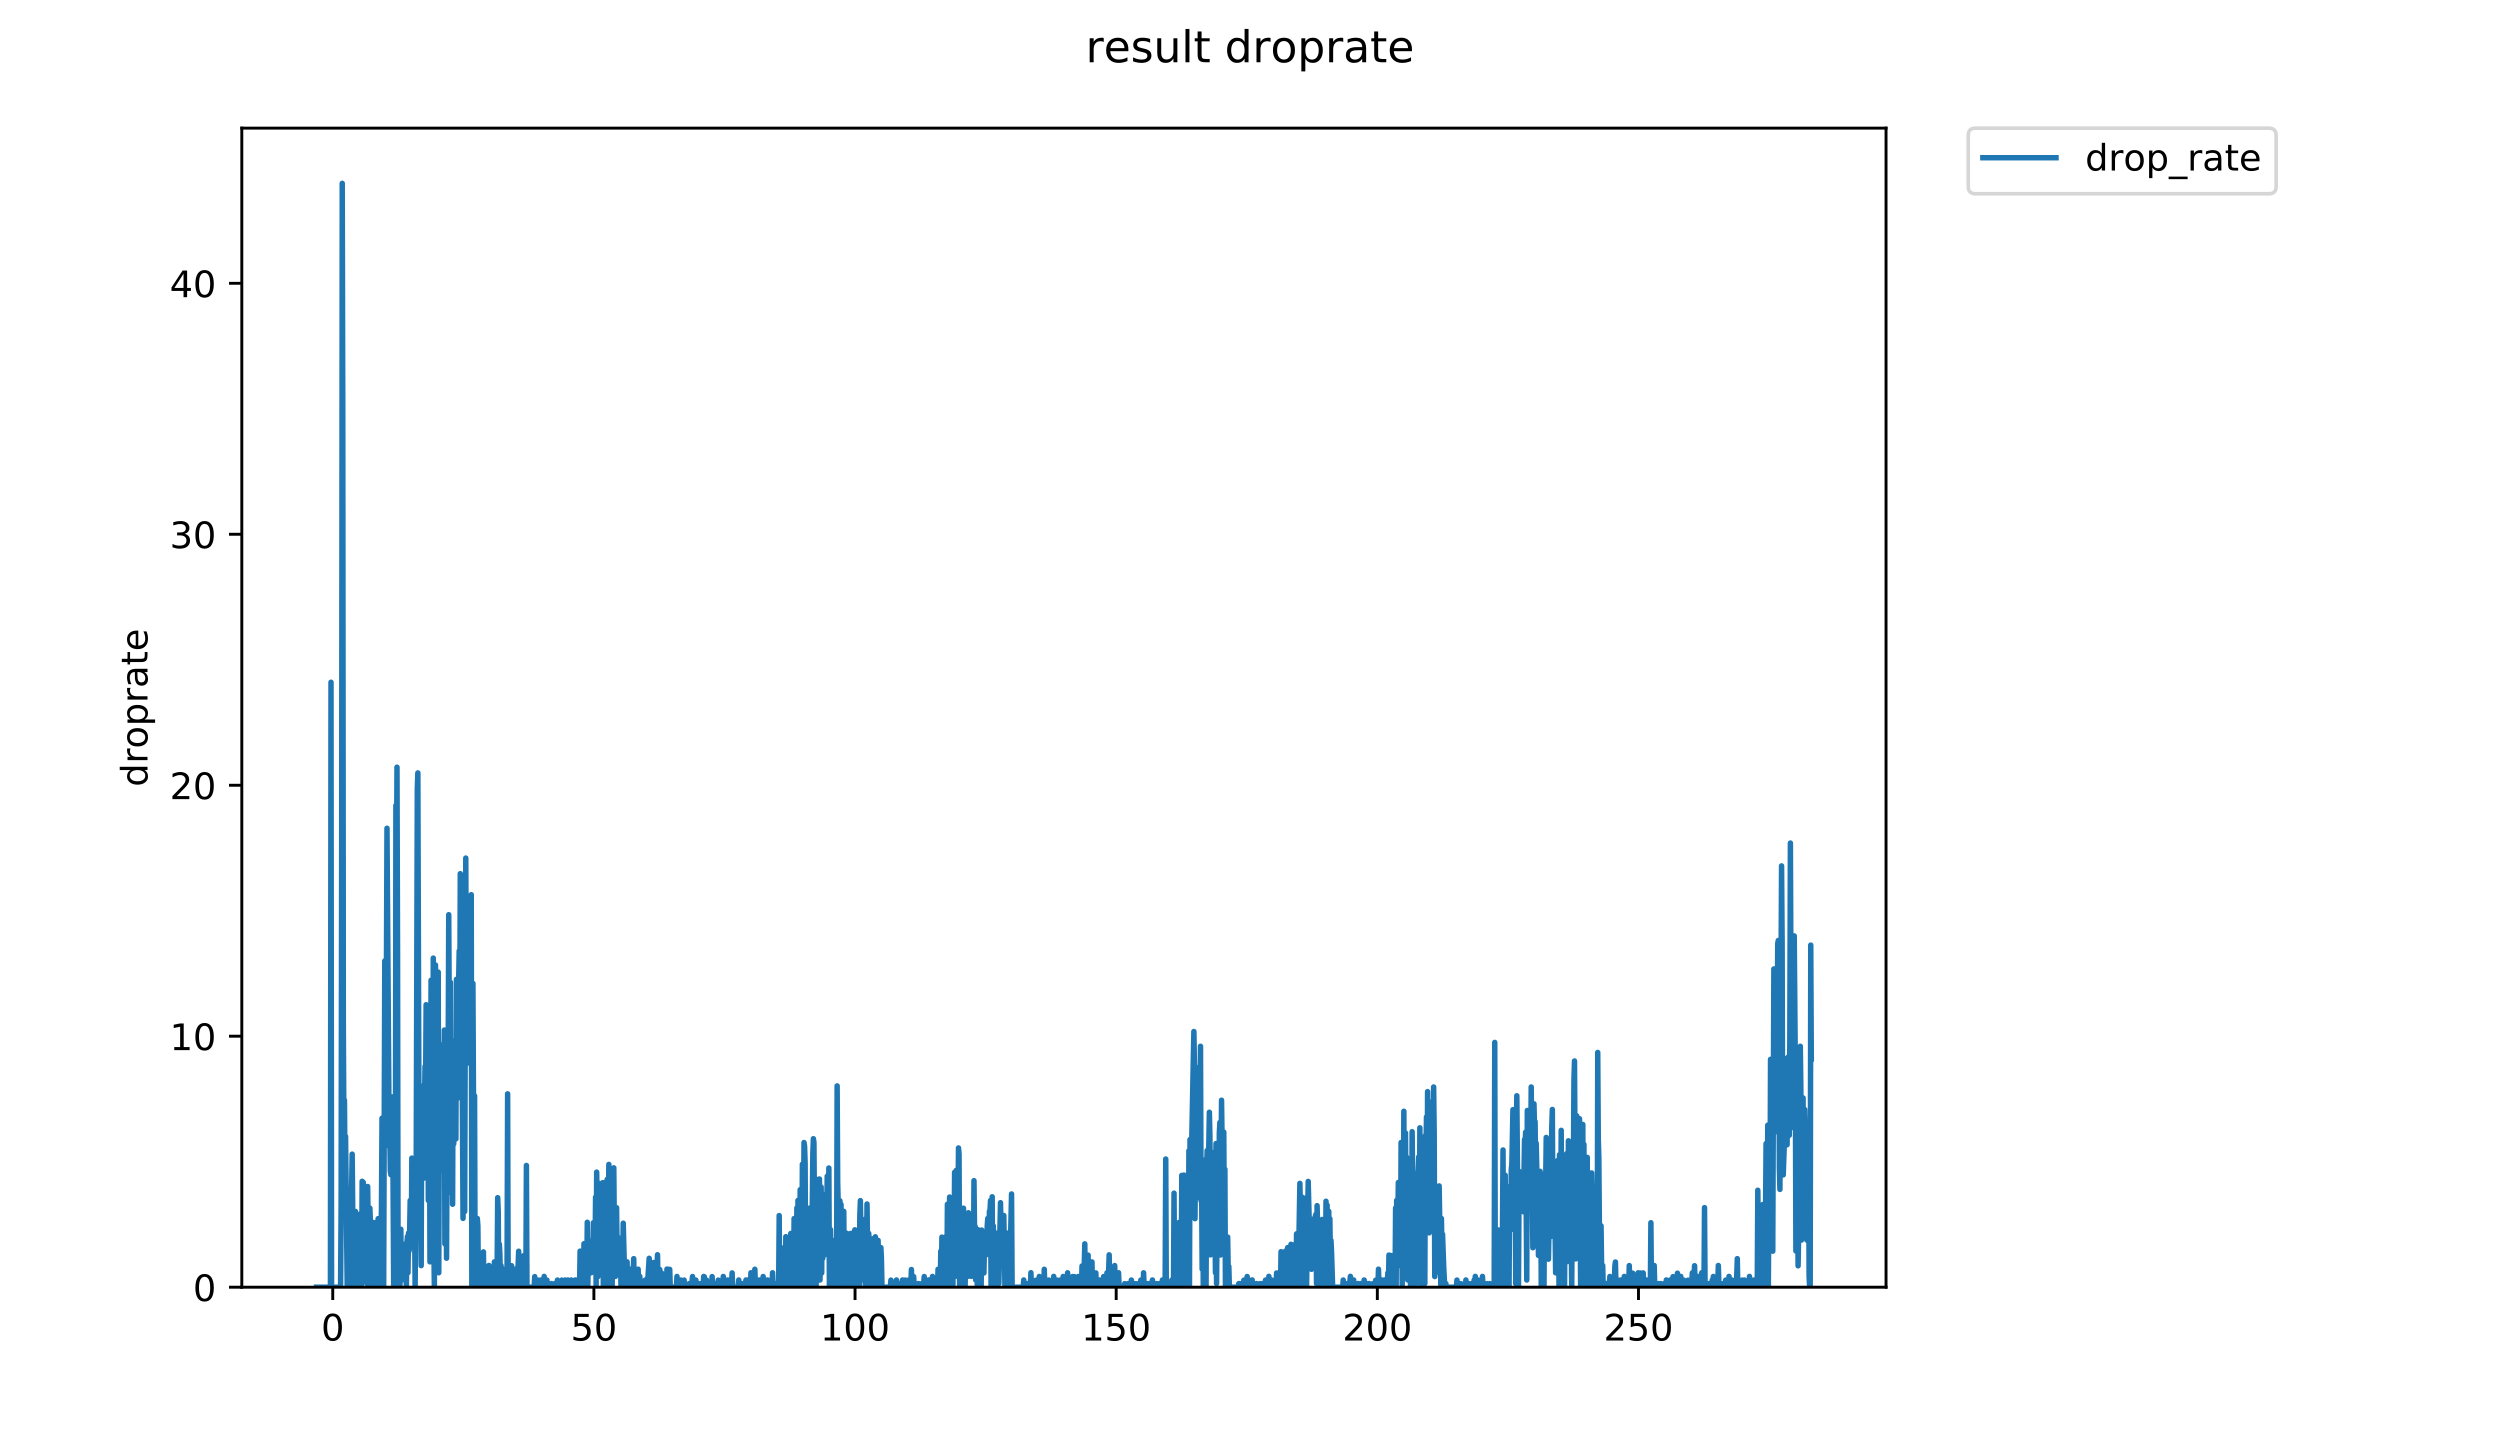 <?xml version="1.0" encoding="utf-8" standalone="no"?>
<!DOCTYPE svg PUBLIC "-//W3C//DTD SVG 1.1//EN"
  "http://www.w3.org/Graphics/SVG/1.1/DTD/svg11.dtd">
<!-- Created with matplotlib (https://matplotlib.org/) -->
<svg height="396pt" version="1.1" viewBox="0 0 684 396" width="684pt" xmlns="http://www.w3.org/2000/svg" xmlns:xlink="http://www.w3.org/1999/xlink">
 <defs>
  <style type="text/css">
*{stroke-linecap:butt;stroke-linejoin:round;}
  </style>
 </defs>
 <g id="figure_1">
  <g id="patch_1">
   <path d="M 0 396 
L 684 396 
L 684 0 
L 0 0 
z
" style="fill:#ffffff;"/>
  </g>
  <g id="axes_1">
   <g id="patch_2">
    <path d="M 66.159 352.174 
L 516.019 352.174 
L 516.019 35.062 
L 66.159 35.062 
z
" style="fill:#ffffff;"/>
   </g>
   <g id="matplotlib.axis_1">
    <g id="xtick_1">
     <g id="line2d_1">
      <defs>
       <path d="M 0 0 
L 0 3.5 
" id="m6627805f9e" style="stroke:#000000;stroke-width:0.8;"/>
      </defs>
      <g>
       <use style="stroke:#000000;stroke-width:0.8;" x="91.04" xlink:href="#m6627805f9e" y="352.174"/>
      </g>
     </g>
     <g id="text_1">
      <!-- 0 -->
      <defs>
       <path d="M 31.781 66.406 
Q 24.172 66.406 20.328 58.906 
Q 16.5 51.422 16.5 36.375 
Q 16.5 21.391 20.328 13.891 
Q 24.172 6.391 31.781 6.391 
Q 39.453 6.391 43.281 13.891 
Q 47.125 21.391 47.125 36.375 
Q 47.125 51.422 43.281 58.906 
Q 39.453 66.406 31.781 66.406 
z
M 31.781 74.219 
Q 44.047 74.219 50.516 64.516 
Q 56.984 54.828 56.984 36.375 
Q 56.984 17.969 50.516 8.266 
Q 44.047 -1.422 31.781 -1.422 
Q 19.531 -1.422 13.062 8.266 
Q 6.594 17.969 6.594 36.375 
Q 6.594 54.828 13.062 64.516 
Q 19.531 74.219 31.781 74.219 
z
" id="DejaVuSans-48"/>
      </defs>
      <g transform="translate(87.858 366.773)scale(0.1 -0.1)">
       <use xlink:href="#DejaVuSans-48"/>
      </g>
     </g>
    </g>
    <g id="xtick_2">
     <g id="line2d_2">
      <g>
       <use style="stroke:#000000;stroke-width:0.8;" x="162.489" xlink:href="#m6627805f9e" y="352.174"/>
      </g>
     </g>
     <g id="text_2">
      <!-- 50 -->
      <defs>
       <path d="M 10.797 72.906 
L 49.516 72.906 
L 49.516 64.594 
L 19.828 64.594 
L 19.828 46.734 
Q 21.969 47.469 24.109 47.828 
Q 26.266 48.188 28.422 48.188 
Q 40.625 48.188 47.75 41.5 
Q 54.891 34.812 54.891 23.391 
Q 54.891 11.625 47.562 5.094 
Q 40.234 -1.422 26.906 -1.422 
Q 22.312 -1.422 17.547 -0.641 
Q 12.797 0.141 7.719 1.703 
L 7.719 11.625 
Q 12.109 9.234 16.797 8.062 
Q 21.484 6.891 26.703 6.891 
Q 35.156 6.891 40.078 11.328 
Q 45.016 15.766 45.016 23.391 
Q 45.016 31 40.078 35.438 
Q 35.156 39.891 26.703 39.891 
Q 22.75 39.891 18.812 39.016 
Q 14.891 38.141 10.797 36.281 
z
" id="DejaVuSans-53"/>
      </defs>
      <g transform="translate(156.127 366.773)scale(0.1 -0.1)">
       <use xlink:href="#DejaVuSans-53"/>
       <use x="63.623" xlink:href="#DejaVuSans-48"/>
      </g>
     </g>
    </g>
    <g id="xtick_3">
     <g id="line2d_3">
      <g>
       <use style="stroke:#000000;stroke-width:0.8;" x="233.939" xlink:href="#m6627805f9e" y="352.174"/>
      </g>
     </g>
     <g id="text_3">
      <!-- 100 -->
      <defs>
       <path d="M 12.406 8.297 
L 28.516 8.297 
L 28.516 63.922 
L 10.984 60.406 
L 10.984 69.391 
L 28.422 72.906 
L 38.281 72.906 
L 38.281 8.297 
L 54.391 8.297 
L 54.391 0 
L 12.406 0 
z
" id="DejaVuSans-49"/>
      </defs>
      <g transform="translate(224.395 366.773)scale(0.1 -0.1)">
       <use xlink:href="#DejaVuSans-49"/>
       <use x="63.623" xlink:href="#DejaVuSans-48"/>
       <use x="127.246" xlink:href="#DejaVuSans-48"/>
      </g>
     </g>
    </g>
    <g id="xtick_4">
     <g id="line2d_4">
      <g>
       <use style="stroke:#000000;stroke-width:0.8;" x="305.388" xlink:href="#m6627805f9e" y="352.174"/>
      </g>
     </g>
     <g id="text_4">
      <!-- 150 -->
      <g transform="translate(295.845 366.773)scale(0.1 -0.1)">
       <use xlink:href="#DejaVuSans-49"/>
       <use x="63.623" xlink:href="#DejaVuSans-53"/>
       <use x="127.246" xlink:href="#DejaVuSans-48"/>
      </g>
     </g>
    </g>
    <g id="xtick_5">
     <g id="line2d_5">
      <g>
       <use style="stroke:#000000;stroke-width:0.8;" x="376.838" xlink:href="#m6627805f9e" y="352.174"/>
      </g>
     </g>
     <g id="text_5">
      <!-- 200 -->
      <defs>
       <path d="M 19.188 8.297 
L 53.609 8.297 
L 53.609 0 
L 7.328 0 
L 7.328 8.297 
Q 12.938 14.109 22.625 23.891 
Q 32.328 33.688 34.812 36.531 
Q 39.547 41.844 41.422 45.531 
Q 43.312 49.219 43.312 52.781 
Q 43.312 58.594 39.234 62.25 
Q 35.156 65.922 28.609 65.922 
Q 23.969 65.922 18.812 64.312 
Q 13.672 62.703 7.812 59.422 
L 7.812 69.391 
Q 13.766 71.781 18.938 73 
Q 24.125 74.219 28.422 74.219 
Q 39.75 74.219 46.484 68.547 
Q 53.219 62.891 53.219 53.422 
Q 53.219 48.922 51.531 44.891 
Q 49.859 40.875 45.406 35.406 
Q 44.188 33.984 37.641 27.219 
Q 31.109 20.453 19.188 8.297 
z
" id="DejaVuSans-50"/>
      </defs>
      <g transform="translate(367.294 366.773)scale(0.1 -0.1)">
       <use xlink:href="#DejaVuSans-50"/>
       <use x="63.623" xlink:href="#DejaVuSans-48"/>
       <use x="127.246" xlink:href="#DejaVuSans-48"/>
      </g>
     </g>
    </g>
    <g id="xtick_6">
     <g id="line2d_6">
      <g>
       <use style="stroke:#000000;stroke-width:0.8;" x="448.288" xlink:href="#m6627805f9e" y="352.174"/>
      </g>
     </g>
     <g id="text_6">
      <!-- 250 -->
      <g transform="translate(438.744 366.773)scale(0.1 -0.1)">
       <use xlink:href="#DejaVuSans-50"/>
       <use x="63.623" xlink:href="#DejaVuSans-53"/>
       <use x="127.246" xlink:href="#DejaVuSans-48"/>
      </g>
     </g>
    </g>
   </g>
   <g id="matplotlib.axis_2">
    <g id="ytick_1">
     <g id="line2d_7">
      <defs>
       <path d="M 0 0 
L -3.5 0 
" id="m3306fef08f" style="stroke:#000000;stroke-width:0.8;"/>
      </defs>
      <g>
       <use style="stroke:#000000;stroke-width:0.8;" x="66.159" xlink:href="#m3306fef08f" y="352.174"/>
      </g>
     </g>
     <g id="text_7">
      <!-- 0 -->
      <g transform="translate(52.796 355.973)scale(0.1 -0.1)">
       <use xlink:href="#DejaVuSans-48"/>
      </g>
     </g>
    </g>
    <g id="ytick_2">
     <g id="line2d_8">
      <g>
       <use style="stroke:#000000;stroke-width:0.8;" x="66.159" xlink:href="#m3306fef08f" y="283.508"/>
      </g>
     </g>
     <g id="text_8">
      <!-- 10 -->
      <g transform="translate(46.434 287.308)scale(0.1 -0.1)">
       <use xlink:href="#DejaVuSans-49"/>
       <use x="63.623" xlink:href="#DejaVuSans-48"/>
      </g>
     </g>
    </g>
    <g id="ytick_3">
     <g id="line2d_9">
      <g>
       <use style="stroke:#000000;stroke-width:0.8;" x="66.159" xlink:href="#m3306fef08f" y="214.843"/>
      </g>
     </g>
     <g id="text_9">
      <!-- 20 -->
      <g transform="translate(46.434 218.642)scale(0.1 -0.1)">
       <use xlink:href="#DejaVuSans-50"/>
       <use x="63.623" xlink:href="#DejaVuSans-48"/>
      </g>
     </g>
    </g>
    <g id="ytick_4">
     <g id="line2d_10">
      <g>
       <use style="stroke:#000000;stroke-width:0.8;" x="66.159" xlink:href="#m3306fef08f" y="146.177"/>
      </g>
     </g>
     <g id="text_10">
      <!-- 30 -->
      <defs>
       <path d="M 40.578 39.312 
Q 47.656 37.797 51.625 33 
Q 55.609 28.219 55.609 21.188 
Q 55.609 10.406 48.188 4.484 
Q 40.766 -1.422 27.094 -1.422 
Q 22.516 -1.422 17.656 -0.516 
Q 12.797 0.391 7.625 2.203 
L 7.625 11.719 
Q 11.719 9.328 16.594 8.109 
Q 21.484 6.891 26.812 6.891 
Q 36.078 6.891 40.938 10.547 
Q 45.797 14.203 45.797 21.188 
Q 45.797 27.641 41.281 31.266 
Q 36.766 34.906 28.719 34.906 
L 20.219 34.906 
L 20.219 43.016 
L 29.109 43.016 
Q 36.375 43.016 40.234 45.922 
Q 44.094 48.828 44.094 54.297 
Q 44.094 59.906 40.109 62.906 
Q 36.141 65.922 28.719 65.922 
Q 24.656 65.922 20.016 65.031 
Q 15.375 64.156 9.812 62.312 
L 9.812 71.094 
Q 15.438 72.656 20.344 73.438 
Q 25.25 74.219 29.594 74.219 
Q 40.828 74.219 47.359 69.109 
Q 53.906 64.016 53.906 55.328 
Q 53.906 49.266 50.438 45.094 
Q 46.969 40.922 40.578 39.312 
z
" id="DejaVuSans-51"/>
      </defs>
      <g transform="translate(46.434 149.976)scale(0.1 -0.1)">
       <use xlink:href="#DejaVuSans-51"/>
       <use x="63.623" xlink:href="#DejaVuSans-48"/>
      </g>
     </g>
    </g>
    <g id="ytick_5">
     <g id="line2d_11">
      <g>
       <use style="stroke:#000000;stroke-width:0.8;" x="66.159" xlink:href="#m3306fef08f" y="77.511"/>
      </g>
     </g>
     <g id="text_11">
      <!-- 40 -->
      <defs>
       <path d="M 37.797 64.312 
L 12.891 25.391 
L 37.797 25.391 
z
M 35.203 72.906 
L 47.609 72.906 
L 47.609 25.391 
L 58.016 25.391 
L 58.016 17.188 
L 47.609 17.188 
L 47.609 0 
L 37.797 0 
L 37.797 17.188 
L 4.891 17.188 
L 4.891 26.703 
z
" id="DejaVuSans-52"/>
      </defs>
      <g transform="translate(46.434 81.311)scale(0.1 -0.1)">
       <use xlink:href="#DejaVuSans-52"/>
       <use x="63.623" xlink:href="#DejaVuSans-48"/>
      </g>
     </g>
    </g>
    <g id="text_12">
     <!-- droprate -->
     <defs>
      <path d="M 45.406 46.391 
L 45.406 75.984 
L 54.391 75.984 
L 54.391 0 
L 45.406 0 
L 45.406 8.203 
Q 42.578 3.328 38.25 0.953 
Q 33.938 -1.422 27.875 -1.422 
Q 17.969 -1.422 11.734 6.484 
Q 5.516 14.406 5.516 27.297 
Q 5.516 40.188 11.734 48.094 
Q 17.969 56 27.875 56 
Q 33.938 56 38.25 53.625 
Q 42.578 51.266 45.406 46.391 
z
M 14.797 27.297 
Q 14.797 17.391 18.875 11.75 
Q 22.953 6.109 30.078 6.109 
Q 37.203 6.109 41.297 11.75 
Q 45.406 17.391 45.406 27.297 
Q 45.406 37.203 41.297 42.844 
Q 37.203 48.484 30.078 48.484 
Q 22.953 48.484 18.875 42.844 
Q 14.797 37.203 14.797 27.297 
z
" id="DejaVuSans-100"/>
      <path d="M 41.109 46.297 
Q 39.594 47.172 37.812 47.578 
Q 36.031 48 33.891 48 
Q 26.266 48 22.188 43.047 
Q 18.109 38.094 18.109 28.812 
L 18.109 0 
L 9.078 0 
L 9.078 54.688 
L 18.109 54.688 
L 18.109 46.188 
Q 20.953 51.172 25.484 53.578 
Q 30.031 56 36.531 56 
Q 37.453 56 38.578 55.875 
Q 39.703 55.766 41.062 55.516 
z
" id="DejaVuSans-114"/>
      <path d="M 30.609 48.391 
Q 23.391 48.391 19.188 42.75 
Q 14.984 37.109 14.984 27.297 
Q 14.984 17.484 19.156 11.844 
Q 23.344 6.203 30.609 6.203 
Q 37.797 6.203 41.984 11.859 
Q 46.188 17.531 46.188 27.297 
Q 46.188 37.016 41.984 42.703 
Q 37.797 48.391 30.609 48.391 
z
M 30.609 56 
Q 42.328 56 49.016 48.375 
Q 55.719 40.766 55.719 27.297 
Q 55.719 13.875 49.016 6.219 
Q 42.328 -1.422 30.609 -1.422 
Q 18.844 -1.422 12.172 6.219 
Q 5.516 13.875 5.516 27.297 
Q 5.516 40.766 12.172 48.375 
Q 18.844 56 30.609 56 
z
" id="DejaVuSans-111"/>
      <path d="M 18.109 8.203 
L 18.109 -20.797 
L 9.078 -20.797 
L 9.078 54.688 
L 18.109 54.688 
L 18.109 46.391 
Q 20.953 51.266 25.266 53.625 
Q 29.594 56 35.594 56 
Q 45.562 56 51.781 48.094 
Q 58.016 40.188 58.016 27.297 
Q 58.016 14.406 51.781 6.484 
Q 45.562 -1.422 35.594 -1.422 
Q 29.594 -1.422 25.266 0.953 
Q 20.953 3.328 18.109 8.203 
z
M 48.688 27.297 
Q 48.688 37.203 44.609 42.844 
Q 40.531 48.484 33.406 48.484 
Q 26.266 48.484 22.188 42.844 
Q 18.109 37.203 18.109 27.297 
Q 18.109 17.391 22.188 11.75 
Q 26.266 6.109 33.406 6.109 
Q 40.531 6.109 44.609 11.75 
Q 48.688 17.391 48.688 27.297 
z
" id="DejaVuSans-112"/>
      <path d="M 34.281 27.484 
Q 23.391 27.484 19.188 25 
Q 14.984 22.516 14.984 16.5 
Q 14.984 11.719 18.141 8.906 
Q 21.297 6.109 26.703 6.109 
Q 34.188 6.109 38.703 11.406 
Q 43.219 16.703 43.219 25.484 
L 43.219 27.484 
z
M 52.203 31.203 
L 52.203 0 
L 43.219 0 
L 43.219 8.297 
Q 40.141 3.328 35.547 0.953 
Q 30.953 -1.422 24.312 -1.422 
Q 15.922 -1.422 10.953 3.297 
Q 6 8.016 6 15.922 
Q 6 25.141 12.172 29.828 
Q 18.359 34.516 30.609 34.516 
L 43.219 34.516 
L 43.219 35.406 
Q 43.219 41.609 39.141 45 
Q 35.062 48.391 27.688 48.391 
Q 23 48.391 18.547 47.266 
Q 14.109 46.141 10.016 43.891 
L 10.016 52.203 
Q 14.938 54.109 19.578 55.047 
Q 24.219 56 28.609 56 
Q 40.484 56 46.344 49.844 
Q 52.203 43.703 52.203 31.203 
z
" id="DejaVuSans-97"/>
      <path d="M 18.312 70.219 
L 18.312 54.688 
L 36.812 54.688 
L 36.812 47.703 
L 18.312 47.703 
L 18.312 18.016 
Q 18.312 11.328 20.141 9.422 
Q 21.969 7.516 27.594 7.516 
L 36.812 7.516 
L 36.812 0 
L 27.594 0 
Q 17.188 0 13.234 3.875 
Q 9.281 7.766 9.281 18.016 
L 9.281 47.703 
L 2.688 47.703 
L 2.688 54.688 
L 9.281 54.688 
L 9.281 70.219 
z
" id="DejaVuSans-116"/>
      <path d="M 56.203 29.594 
L 56.203 25.203 
L 14.891 25.203 
Q 15.484 15.922 20.484 11.062 
Q 25.484 6.203 34.422 6.203 
Q 39.594 6.203 44.453 7.469 
Q 49.312 8.734 54.109 11.281 
L 54.109 2.781 
Q 49.266 0.734 44.188 -0.344 
Q 39.109 -1.422 33.891 -1.422 
Q 20.797 -1.422 13.156 6.188 
Q 5.516 13.812 5.516 26.812 
Q 5.516 40.234 12.766 48.109 
Q 20.016 56 32.328 56 
Q 43.359 56 49.781 48.891 
Q 56.203 41.797 56.203 29.594 
z
M 47.219 32.234 
Q 47.125 39.594 43.094 43.984 
Q 39.062 48.391 32.422 48.391 
Q 24.906 48.391 20.391 44.141 
Q 15.875 39.891 15.188 32.172 
z
" id="DejaVuSans-101"/>
     </defs>
     <g transform="translate(40.354 215.236)rotate(-90)scale(0.1 -0.1)">
      <use xlink:href="#DejaVuSans-100"/>
      <use x="63.477" xlink:href="#DejaVuSans-114"/>
      <use x="104.559" xlink:href="#DejaVuSans-111"/>
      <use x="165.74" xlink:href="#DejaVuSans-112"/>
      <use x="229.217" xlink:href="#DejaVuSans-114"/>
      <use x="270.33" xlink:href="#DejaVuSans-97"/>
      <use x="331.609" xlink:href="#DejaVuSans-116"/>
      <use x="370.818" xlink:href="#DejaVuSans-101"/>
     </g>
    </g>
   </g>
   <g id="line2d_12">
    <path clip-path="url(#p51a2a8fb15)" d="M 86.607 352.174 
L 90.407 352.174 
L 90.562 186.667 
L 90.714 352.174 
L 93.18 352.174 
L 93.33 329.645 
L 93.484 230.145 
L 93.635 50.163 
L 93.785 112.78 
L 93.937 280.871 
L 94.091 309.621 
L 94.242 301.019 
L 94.392 320.467 
L 94.543 310.916 
L 94.997 352.174 
L 95.148 329.45 
L 95.449 352.174 
L 95.6 344.293 
L 95.75 330.438 
L 95.901 343.295 
L 96.355 315.775 
L 96.507 331.574 
L 96.809 339.385 
L 96.96 352.174 
L 97.261 331.456 
L 97.568 352.174 
L 97.87 333.483 
L 98.021 333.563 
L 98.322 345.268 
L 98.629 332.091 
L 98.93 352.174 
L 99.084 323.201 
L 99.234 347.248 
L 99.384 323.481 
L 99.534 327.439 
L 99.684 337.333 
L 99.835 338.342 
L 99.985 347.227 
L 100.135 326.486 
L 100.44 351.206 
L 100.59 324.629 
L 100.891 347.262 
L 101.042 331.515 
L 101.193 330.532 
L 101.496 338.48 
L 101.647 352.174 
L 101.798 338.382 
L 101.95 346.289 
L 102.1 334.467 
L 102.252 352.174 
L 102.554 335.45 
L 102.705 352.174 
L 102.856 334.492 
L 103.007 352.174 
L 103.159 337.46 
L 103.312 337.626 
L 103.462 333.429 
L 103.613 352.174 
L 103.763 338.322 
L 103.914 336.457 
L 104.216 338.402 
L 104.367 330.563 
L 104.519 305.938 
L 104.67 319.71 
L 104.82 352.174 
L 104.972 352.174 
L 105.275 262.909 
L 105.426 309.013 
L 105.577 303.057 
L 105.88 226.614 
L 106.486 313.698 
L 106.636 308.765 
L 106.791 320.393 
L 106.945 321.4 
L 107.254 313.652 
L 107.405 300.11 
L 107.709 352.174 
L 108.164 352.174 
L 108.315 220.352 
L 108.465 242.978 
L 108.616 209.903 
L 108.766 259.303 
L 108.918 352.174 
L 109.368 352.174 
L 109.518 350.192 
L 109.667 336.321 
L 109.818 350.195 
L 109.967 349.197 
L 110.271 345.404 
L 110.423 347.29 
L 110.573 347.241 
L 110.723 350.19 
L 110.873 350.192 
L 111.023 340.284 
L 111.173 352.174 
L 111.323 340.301 
L 111.473 338.302 
L 111.623 348.211 
L 111.773 337.354 
L 111.923 342.266 
L 112.073 337.333 
L 112.223 328.462 
L 112.523 341.259 
L 112.675 316.86 
L 112.825 336.366 
L 112.975 334.39 
L 113.276 328.428 
L 113.426 333.375 
L 113.576 352.174 
L 113.876 318.485 
L 114.175 215.634 
L 114.325 211.474 
L 114.631 308.121 
L 114.785 337.708 
L 114.936 316.759 
L 115.087 319.71 
L 115.238 346.28 
L 115.388 300.65 
L 115.689 305.537 
L 115.839 322.406 
L 115.989 296.926 
L 116.14 302.703 
L 116.29 291.732 
L 116.439 297.678 
L 116.589 274.888 
L 116.74 276.978 
L 116.889 285.787 
L 117.039 284.797 
L 117.189 328.428 
L 117.339 293.714 
L 117.49 297.834 
L 117.64 345.238 
L 117.94 268.195 
L 118.091 311.783 
L 118.391 334.365 
L 118.541 262.137 
L 118.691 340.284 
L 118.842 352.174 
L 119.146 264.016 
L 119.3 297.939 
L 119.45 287.154 
L 119.6 329.385 
L 119.75 320.421 
L 119.9 265.97 
L 120.05 348.228 
L 120.201 301.641 
L 120.506 320.393 
L 120.662 295.828 
L 120.817 317.794 
L 121.117 285.787 
L 121.27 319.987 
L 121.57 281.824 
L 121.72 340.318 
L 121.87 333.348 
L 122.02 313.587 
L 122.17 344.247 
L 122.322 309.873 
L 122.472 326.486 
L 122.773 250.264 
L 123.075 309.197 
L 123.228 268.767 
L 123.38 321.938 
L 123.53 303.693 
L 123.68 299.659 
L 123.831 329.483 
L 123.981 284.797 
L 124.132 312.993 
L 124.432 291.732 
L 124.583 292.809 
L 124.732 311.608 
L 124.882 267.952 
L 125.032 300.65 
L 125.182 268.823 
L 125.332 273.897 
L 125.482 268.943 
L 125.632 260.158 
L 125.782 282.815 
L 125.932 239.043 
L 126.233 276.317 
L 126.383 280.936 
L 126.683 333.348 
L 126.833 310.619 
L 127.134 331.456 
L 127.435 234.772 
L 127.586 273.361 
L 127.736 250.264 
L 127.886 283.904 
L 128.036 290.83 
L 128.186 251.108 
L 128.336 266.961 
L 128.486 254.222 
L 128.636 277.968 
L 128.786 275.879 
L 128.937 244.792 
L 129.09 352.174 
L 129.24 352.174 
L 129.39 269.063 
L 129.541 299.735 
L 129.692 299.961 
L 129.842 299.81 
L 129.993 350.201 
L 130.143 336.366 
L 130.293 336.366 
L 130.443 352.174 
L 130.594 333.375 
L 130.745 335.426 
L 130.895 352.174 
L 131.045 348.216 
L 131.195 348.216 
L 131.346 352.174 
L 131.497 348.234 
L 131.647 348.216 
L 131.797 350.201 
L 131.951 350.234 
L 132.105 348.311 
L 132.259 342.517 
L 132.409 352.174 
L 132.558 349.202 
L 132.859 352.174 
L 133.012 352.174 
L 133.163 348.228 
L 133.313 348.222 
L 133.463 347.22 
L 133.612 352.174 
L 133.762 346.229 
L 133.912 350.19 
L 134.062 350.19 
L 134.212 348.211 
L 134.362 352.174 
L 134.512 352.174 
L 134.663 347.241 
L 134.963 352.174 
L 135.113 351.183 
L 135.264 345.248 
L 135.414 352.174 
L 135.564 348.222 
L 135.714 352.174 
L 136.014 347.234 
L 136.166 327.686 
L 136.317 331.426 
L 136.468 352.174 
L 136.619 340.403 
L 136.769 343.257 
L 136.919 352.174 
L 137.069 346.238 
L 137.219 348.211 
L 137.372 352.174 
L 137.522 352.174 
L 137.673 347.241 
L 137.823 352.174 
L 137.973 352.174 
L 138.123 350.19 
L 138.272 352.174 
L 138.573 352.174 
L 138.723 350.192 
L 138.885 299.278 
L 139.036 352.174 
L 139.187 352.174 
L 139.338 351.189 
L 139.49 349.24 
L 139.793 351.19 
L 139.944 346.289 
L 140.094 352.174 
L 140.247 349.248 
L 140.398 352.174 
L 140.549 349.223 
L 140.7 349.227 
L 140.85 352.174 
L 141 347.22 
L 141.151 352.174 
L 141.302 348.222 
L 141.452 352.174 
L 141.602 350.198 
L 141.905 342.337 
L 142.057 352.174 
L 142.209 349.236 
L 142.359 352.174 
L 142.509 352.174 
L 142.659 347.22 
L 142.809 351.185 
L 142.96 351.19 
L 143.114 352.174 
L 143.268 343.555 
L 143.418 352.174 
L 143.873 352.174 
L 144.024 318.87 
L 144.175 352.174 
L 146.144 352.174 
L 146.299 349.293 
L 146.454 352.174 
L 147.217 352.174 
L 147.37 350.232 
L 147.523 352.174 
L 147.825 352.174 
L 148.125 350.195 
L 148.276 352.174 
L 148.73 352.174 
L 148.881 349.223 
L 149.031 352.174 
L 149.486 352.174 
L 149.64 350.232 
L 149.791 352.174 
L 150.698 352.174 
L 150.849 351.185 
L 151 352.174 
L 151.604 352.174 
L 151.756 351.193 
L 151.909 352.174 
L 152.364 352.174 
L 152.517 350.223 
L 152.668 352.174 
L 153.576 352.174 
L 153.729 350.234 
L 153.879 352.174 
L 154.484 352.174 
L 154.636 350.212 
L 154.789 352.174 
L 155.24 352.174 
L 155.391 350.212 
L 155.693 352.174 
L 155.995 352.174 
L 156.3 350.212 
L 156.451 352.174 
L 157.053 352.174 
L 157.354 350.204 
L 157.506 352.174 
L 157.808 352.174 
L 157.958 350.198 
L 158.108 352.174 
L 158.565 352.174 
L 158.716 342.308 
L 158.869 352.174 
L 159.174 352.174 
L 159.327 343.433 
L 159.477 352.174 
L 159.627 352.174 
L 159.777 340.284 
L 159.927 352.174 
L 160.077 340.301 
L 160.227 352.174 
L 160.379 345.278 
L 160.529 351.186 
L 160.679 334.416 
L 160.829 352.174 
L 160.98 341.291 
L 161.281 346.255 
L 161.584 343.295 
L 161.736 348.239 
L 161.886 346.263 
L 162.037 339.367 
L 162.192 347.372 
L 162.343 334.542 
L 162.494 339.33 
L 162.644 335.402 
L 162.795 344.282 
L 162.946 327.545 
L 163.096 352.174 
L 163.247 320.694 
L 163.401 329.962 
L 163.557 349.313 
L 163.713 326.46 
L 163.865 323.768 
L 164.319 345.288 
L 164.469 341.337 
L 164.621 330.594 
L 164.771 340.318 
L 164.922 323.563 
L 165.072 352.174 
L 165.223 336.389 
L 165.373 343.295 
L 165.524 337.397 
L 165.674 352.174 
L 165.826 328.632 
L 165.977 323.686 
L 166.128 322.662 
L 166.279 322.577 
L 166.429 335.45 
L 166.58 318.582 
L 166.731 351.186 
L 166.881 331.486 
L 167.033 335.64 
L 167.185 330.532 
L 167.335 336.412 
L 167.486 352.174 
L 167.787 328.462 
L 167.937 319.523 
L 168.088 337.397 
L 168.24 337.502 
L 168.391 349.219 
L 168.692 330.438 
L 168.843 343.308 
L 168.994 338.382 
L 169.149 338.71 
L 169.456 345.288 
L 169.757 343.308 
L 169.908 352.174 
L 170.059 342.308 
L 170.209 341.353 
L 170.361 347.283 
L 170.514 334.667 
L 170.818 346.272 
L 170.969 348.228 
L 171.119 352.174 
L 171.269 347.234 
L 171.42 348.222 
L 171.57 345.248 
L 171.723 352.174 
L 171.875 352.174 
L 172.026 349.236 
L 172.177 352.174 
L 172.327 351.186 
L 172.477 347.227 
L 172.631 352.174 
L 172.782 352.174 
L 172.932 348.216 
L 173.082 347.234 
L 173.234 348.267 
L 173.387 344.371 
L 173.538 352.174 
L 173.69 348.273 
L 173.84 352.174 
L 173.994 351.207 
L 174.145 348.234 
L 174.297 352.174 
L 174.447 352.174 
L 174.598 347.248 
L 174.748 352.174 
L 174.9 352.174 
L 175.051 349.231 
L 175.203 352.174 
L 175.353 352.174 
L 175.504 351.186 
L 175.656 352.174 
L 175.809 351.203 
L 175.961 351.197 
L 176.111 352.174 
L 176.262 351.186 
L 176.414 352.174 
L 176.564 350.198 
L 176.715 350.195 
L 176.864 352.174 
L 177.015 352.174 
L 177.165 351.186 
L 177.618 344.27 
L 177.769 352.174 
L 177.919 352.174 
L 178.069 351.186 
L 178.221 347.241 
L 178.371 352.174 
L 178.673 350.209 
L 178.827 345.423 
L 178.979 352.174 
L 179.13 349.236 
L 179.282 352.174 
L 179.44 352.174 
L 179.593 351.204 
L 179.894 343.295 
L 180.052 352.174 
L 180.203 352.174 
L 180.509 347.332 
L 180.662 352.174 
L 180.815 352.174 
L 180.965 348.239 
L 181.116 349.219 
L 181.267 352.174 
L 181.418 349.24 
L 181.571 352.174 
L 181.723 352.174 
L 181.874 350.204 
L 182.026 352.174 
L 182.176 350.201 
L 182.327 352.174 
L 182.477 347.234 
L 182.627 347.22 
L 182.779 351.196 
L 182.93 352.174 
L 183.081 351.19 
L 183.233 347.297 
L 183.384 352.174 
L 185.063 352.174 
L 185.216 349.244 
L 185.366 351.192 
L 185.517 351.188 
L 185.668 352.174 
L 186.124 352.174 
L 186.275 350.218 
L 186.578 352.174 
L 187.031 352.174 
L 187.184 350.229 
L 187.337 352.174 
L 188.403 352.174 
L 188.555 351.197 
L 188.708 352.174 
L 189.17 352.174 
L 189.477 349.26 
L 189.628 352.174 
L 190.24 352.174 
L 190.393 350.232 
L 190.549 352.174 
L 190.854 352.174 
L 191.008 351.212 
L 191.16 352.174 
L 191.464 352.174 
L 191.618 351.207 
L 191.771 352.174 
L 192.381 352.174 
L 192.533 349.24 
L 192.688 349.301 
L 192.838 352.174 
L 193.143 352.174 
L 193.295 350.218 
L 193.601 352.174 
L 193.907 352.174 
L 194.064 351.223 
L 194.218 352.174 
L 194.678 352.174 
L 194.832 349.281 
L 194.985 352.174 
L 195.444 352.174 
L 195.597 351.208 
L 195.751 351.204 
L 195.905 352.174 
L 196.363 352.174 
L 196.516 350.24 
L 196.668 352.174 
L 197.734 352.174 
L 197.886 349.244 
L 198.039 352.174 
L 198.95 352.174 
L 199.101 350.207 
L 199.251 352.174 
L 200.005 352.174 
L 200.156 351.189 
L 200.309 348.273 
L 200.46 352.174 
L 201.973 352.174 
L 202.124 350.198 
L 202.275 352.174 
L 202.584 352.174 
L 202.735 351.189 
L 202.886 352.174 
L 203.188 352.174 
L 203.34 351.199 
L 203.49 352.174 
L 203.793 352.174 
L 204.095 350.207 
L 204.246 352.174 
L 204.398 352.174 
L 204.55 350.226 
L 204.701 352.174 
L 205.309 352.174 
L 205.459 348.228 
L 205.61 352.174 
L 206.218 352.174 
L 206.373 351.215 
L 206.524 347.269 
L 206.674 351.188 
L 206.825 352.174 
L 207.586 352.174 
L 207.737 350.207 
L 207.888 352.174 
L 208.493 352.174 
L 208.798 349.252 
L 208.95 352.174 
L 209.704 352.174 
L 210.005 350.198 
L 210.156 352.174 
L 211.222 352.174 
L 211.372 348.228 
L 211.523 352.174 
L 211.978 352.174 
L 212.13 351.195 
L 212.28 352.174 
L 213.034 352.174 
L 213.186 332.583 
L 213.337 352.174 
L 213.639 352.174 
L 213.79 343.295 
L 213.94 352.174 
L 214.091 352.174 
L 214.245 343.482 
L 214.395 352.174 
L 214.546 341.337 
L 214.697 352.174 
L 214.849 352.174 
L 215 338.362 
L 215.15 352.174 
L 215.3 340.301 
L 215.451 352.174 
L 215.601 352.174 
L 215.752 346.255 
L 215.905 345.356 
L 216.056 340.386 
L 216.206 344.282 
L 216.358 337.481 
L 216.509 352.174 
L 216.66 340.318 
L 216.81 342.28 
L 216.96 339.312 
L 217.112 350.226 
L 217.263 333.402 
L 217.415 350.215 
L 217.566 351.193 
L 217.721 335.756 
L 217.873 352.174 
L 218.024 330.469 
L 218.174 352.174 
L 218.325 328.428 
L 218.475 347.248 
L 218.626 340.386 
L 218.777 352.174 
L 218.927 325.498 
L 219.078 352.174 
L 219.228 330.407 
L 219.378 345.248 
L 219.528 318.534 
L 219.828 334.365 
L 219.979 312.597 
L 220.129 313.587 
L 220.282 318.229 
L 220.433 352.174 
L 220.585 336.546 
L 220.736 352.174 
L 220.886 333.348 
L 221.036 349.206 
L 221.186 336.389 
L 221.337 337.354 
L 221.488 330.532 
L 221.639 352.174 
L 221.79 330.469 
L 222.091 344.282 
L 222.391 315.618 
L 222.541 311.549 
L 222.691 312.54 
L 222.992 352.174 
L 223.143 331.486 
L 223.293 352.174 
L 223.445 326.597 
L 223.596 322.704 
L 223.746 337.376 
L 223.899 323.889 
L 224.05 346.289 
L 224.201 322.577 
L 224.353 350.212 
L 224.504 328.699 
L 224.662 324.783 
L 224.813 348.278 
L 224.965 326.633 
L 225.115 344.27 
L 225.265 331.396 
L 225.416 333.483 
L 225.717 343.282 
L 225.867 342.294 
L 226.172 335.733 
L 226.323 321.808 
L 226.474 321.678 
L 226.624 336.389 
L 226.775 319.57 
L 226.925 352.174 
L 227.075 352.174 
L 227.226 336.412 
L 227.377 345.268 
L 227.684 340.369 
L 227.835 341.384 
L 227.985 347.227 
L 228.287 339.404 
L 228.438 352.174 
L 228.74 339.385 
L 228.891 347.241 
L 229.041 297.112 
L 229.192 323.604 
L 229.344 329.645 
L 229.495 352.174 
L 229.797 328.53 
L 229.948 333.536 
L 230.099 329.515 
L 230.254 349.305 
L 230.405 336.412 
L 230.557 335.546 
L 230.707 347.248 
L 230.858 331.426 
L 231.008 352.174 
L 231.31 343.333 
L 231.462 345.298 
L 231.613 337.418 
L 231.764 352.174 
L 231.914 339.33 
L 232.069 341.581 
L 232.22 347.283 
L 232.525 349.231 
L 232.677 337.481 
L 232.829 350.223 
L 232.982 342.462 
L 233.134 341.399 
L 233.284 352.174 
L 233.435 352.174 
L 233.587 349.236 
L 233.742 336.851 
L 233.893 336.479 
L 234.044 351.189 
L 234.195 337.397 
L 234.345 352.174 
L 234.648 336.613 
L 234.799 346.263 
L 234.95 336.434 
L 235.102 352.174 
L 235.252 332.471 
L 235.403 328.496 
L 235.707 350.218 
L 235.859 333.642 
L 236.01 346.263 
L 236.313 341.384 
L 236.465 347.255 
L 236.615 344.282 
L 236.766 352.174 
L 236.916 333.402 
L 237.066 349.21 
L 237.217 329.418 
L 237.367 342.308 
L 237.521 342.503 
L 237.672 337.439 
L 237.824 339.422 
L 237.975 352.174 
L 238.127 340.453 
L 238.279 345.317 
L 238.583 339.584 
L 238.734 352.174 
L 238.891 338.915 
L 239.042 348.256 
L 239.193 342.323 
L 239.344 352.174 
L 239.495 338.382 
L 239.645 340.301 
L 239.795 352.174 
L 239.945 339.33 
L 240.097 345.308 
L 240.248 339.367 
L 240.398 347.248 
L 240.549 344.282 
L 240.703 345.423 
L 240.854 341.353 
L 241.005 341.337 
L 241.155 344.259 
L 241.308 352.174 
L 243.599 352.174 
L 243.753 350.245 
L 243.907 352.174 
L 244.061 351.208 
L 244.215 352.174 
L 245.122 352.174 
L 245.273 350.207 
L 245.424 352.174 
L 245.879 352.174 
L 246.03 351.192 
L 246.181 352.174 
L 246.784 352.174 
L 246.934 350.201 
L 247.084 352.174 
L 247.537 352.174 
L 247.689 350.221 
L 247.991 352.174 
L 248.446 352.174 
L 248.598 350.223 
L 248.749 352.174 
L 249.052 352.174 
L 249.207 351.212 
L 249.361 347.345 
L 249.514 352.174 
L 249.668 352.174 
L 249.821 351.207 
L 249.975 349.277 
L 250.129 352.174 
L 251.04 352.174 
L 251.191 351.189 
L 251.341 352.174 
L 251.499 352.174 
L 251.658 351.239 
L 251.81 352.174 
L 252.561 352.174 
L 252.712 351.19 
L 252.866 349.265 
L 253.016 352.174 
L 253.319 352.174 
L 253.469 351.189 
L 253.62 352.174 
L 253.92 352.174 
L 254.07 350.195 
L 254.22 350.192 
L 254.371 352.174 
L 254.979 352.174 
L 255.13 349.227 
L 255.281 352.174 
L 256.187 352.174 
L 256.341 351.211 
L 256.492 352.174 
L 256.644 347.276 
L 256.795 352.174 
L 256.946 348.234 
L 257.097 352.174 
L 257.247 352.174 
L 257.398 342.323 
L 257.549 352.174 
L 257.701 338.48 
L 257.852 348.228 
L 258.003 347.262 
L 258.154 344.293 
L 258.304 352.174 
L 258.455 341.322 
L 258.606 352.174 
L 258.757 338.362 
L 258.908 352.174 
L 259.059 351.19 
L 259.209 329.483 
L 259.36 341.337 
L 259.51 336.321 
L 259.661 352.174 
L 259.812 327.51 
L 259.962 329.515 
L 260.114 328.699 
L 260.265 352.174 
L 260.417 331.574 
L 260.568 331.545 
L 260.721 352.174 
L 260.873 329.58 
L 261.025 341.476 
L 261.177 320.739 
L 261.48 331.778 
L 261.634 320.214 
L 261.937 349.223 
L 262.245 314.081 
L 262.395 315.775 
L 262.546 352.174 
L 262.847 330.469 
L 262.998 333.483 
L 263.15 341.43 
L 263.302 341.43 
L 263.604 330.563 
L 263.905 340.301 
L 264.055 352.174 
L 264.206 342.308 
L 264.359 349.256 
L 264.66 342.294 
L 264.811 349.219 
L 264.964 331.807 
L 265.116 341.399 
L 265.267 339.385 
L 265.419 335.616 
L 265.57 338.382 
L 265.72 349.21 
L 265.871 339.385 
L 266.022 338.382 
L 266.327 348.245 
L 266.48 323.037 
L 266.635 336.787 
L 266.786 335.498 
L 266.936 350.195 
L 267.238 336.457 
L 267.389 352.174 
L 267.54 336.412 
L 267.691 347.276 
L 267.842 343.308 
L 267.992 352.174 
L 268.142 340.301 
L 268.443 352.174 
L 268.595 336.546 
L 268.745 347.227 
L 268.896 338.362 
L 269.046 346.255 
L 269.199 348.284 
L 269.351 340.486 
L 269.503 338.48 
L 269.655 343.346 
L 269.805 338.322 
L 269.955 343.269 
L 270.105 335.378 
L 270.255 333.375 
L 270.408 339.548 
L 270.559 337.354 
L 270.709 331.396 
L 270.859 331.426 
L 271.009 328.462 
L 271.161 352.174 
L 271.462 327.439 
L 271.612 352.174 
L 271.763 335.402 
L 271.914 340.403 
L 272.066 352.174 
L 272.217 342.379 
L 272.368 352.174 
L 272.519 339.404 
L 272.67 348.228 
L 272.82 337.376 
L 272.973 339.494 
L 273.277 351.189 
L 273.736 329.061 
L 274.038 345.308 
L 274.189 334.416 
L 274.34 339.367 
L 274.491 339.349 
L 274.642 332.555 
L 274.947 352.174 
L 275.097 339.367 
L 275.249 339.385 
L 275.399 337.333 
L 275.549 352.174 
L 275.699 340.301 
L 275.849 348.222 
L 276.001 342.393 
L 276.151 345.268 
L 276.455 340.503 
L 276.758 326.67 
L 276.916 352.174 
L 279.948 352.174 
L 280.098 350.198 
L 280.248 352.174 
L 281.001 352.174 
L 281.151 351.186 
L 281.301 352.174 
L 281.907 352.174 
L 282.057 348.216 
L 282.211 352.174 
L 283.281 352.174 
L 283.435 350.256 
L 283.589 352.174 
L 284.047 352.174 
L 284.198 351.195 
L 284.35 349.244 
L 284.502 352.174 
L 285.561 352.174 
L 285.713 347.276 
L 285.865 352.174 
L 286.775 352.174 
L 286.927 350.218 
L 287.078 352.174 
L 288.142 352.174 
L 288.293 349.223 
L 288.444 352.174 
L 289.047 352.174 
L 289.2 350.232 
L 289.356 352.174 
L 289.81 352.174 
L 289.963 350.24 
L 290.267 352.174 
L 290.728 352.174 
L 290.88 349.252 
L 291.036 352.174 
L 291.944 352.174 
L 292.095 348.234 
L 292.247 352.174 
L 292.397 350.209 
L 292.548 352.174 
L 293 352.174 
L 293.151 351.19 
L 293.302 352.174 
L 293.455 349.269 
L 293.609 352.174 
L 293.763 352.174 
L 293.917 349.281 
L 294.07 352.174 
L 294.224 352.174 
L 294.375 351.189 
L 294.526 352.174 
L 294.83 352.174 
L 294.984 349.26 
L 295.136 352.174 
L 295.287 352.174 
L 295.438 349.223 
L 295.589 352.174 
L 295.892 352.174 
L 296.045 346.38 
L 296.196 352.174 
L 296.348 350.218 
L 296.499 352.174 
L 296.799 340.318 
L 296.95 352.174 
L 297.101 347.241 
L 297.251 351.186 
L 297.401 350.198 
L 297.553 350.212 
L 297.705 343.408 
L 297.857 352.174 
L 298.007 352.174 
L 298.159 351.192 
L 298.309 352.174 
L 298.61 350.198 
L 298.76 345.258 
L 298.912 352.174 
L 299.068 351.219 
L 299.218 348.239 
L 299.519 352.174 
L 299.67 352.174 
L 299.822 348.267 
L 299.974 352.174 
L 300.126 352.174 
L 300.276 350.195 
L 300.43 352.174 
L 300.581 352.174 
L 300.732 350.209 
L 300.887 352.174 
L 301.039 350.226 
L 301.191 352.174 
L 301.343 352.174 
L 301.495 350.221 
L 301.646 352.174 
L 301.803 352.174 
L 301.955 349.26 
L 302.109 351.204 
L 302.26 350.215 
L 302.411 352.174 
L 302.562 352.174 
L 302.713 351.189 
L 302.864 348.234 
L 303.015 349.219 
L 303.167 352.174 
L 303.469 343.32 
L 303.62 352.174 
L 303.771 352.174 
L 304.074 348.267 
L 304.225 351.186 
L 304.529 348.256 
L 304.681 347.262 
L 304.832 352.174 
L 304.982 346.255 
L 305.133 352.174 
L 305.438 352.174 
L 305.588 348.234 
L 305.739 352.174 
L 305.889 352.174 
L 306.04 348.234 
L 306.193 352.174 
L 307.563 352.174 
L 307.716 351.208 
L 307.868 352.174 
L 308.473 352.174 
L 308.625 351.192 
L 308.777 352.174 
L 309.383 352.174 
L 309.535 350.215 
L 309.688 352.174 
L 310.295 352.174 
L 310.447 351.199 
L 310.598 352.174 
L 311.064 352.174 
L 311.219 351.22 
L 311.371 352.174 
L 311.976 352.174 
L 312.129 350.229 
L 312.28 352.174 
L 312.732 352.174 
L 312.884 348.239 
L 313.034 352.174 
L 313.641 352.174 
L 313.792 351.189 
L 313.943 352.174 
L 314.246 352.174 
L 314.399 351.204 
L 314.55 352.174 
L 315.004 352.174 
L 315.306 350.204 
L 315.456 352.174 
L 316.218 352.174 
L 316.369 351.193 
L 316.523 352.174 
L 316.975 352.174 
L 317.128 351.202 
L 317.279 352.174 
L 317.885 352.174 
L 318.035 350.198 
L 318.336 352.174 
L 318.642 352.174 
L 318.792 349.214 
L 318.946 317.106 
L 319.096 352.174 
L 320.308 352.174 
L 320.613 350.212 
L 320.913 352.174 
L 321.066 352.174 
L 321.216 326.449 
L 321.367 352.174 
L 321.518 352.174 
L 321.669 342.337 
L 321.821 352.174 
L 321.972 352.174 
L 322.122 350.198 
L 322.273 340.335 
L 322.423 352.174 
L 322.575 334.467 
L 322.725 352.174 
L 322.875 352.174 
L 323.026 339.404 
L 323.178 352.174 
L 323.329 321.59 
L 323.479 352.174 
L 323.629 340.318 
L 323.779 344.27 
L 323.93 321.502 
L 324.08 352.174 
L 324.23 325.46 
L 324.383 350.221 
L 324.534 328.699 
L 324.685 339.367 
L 324.835 322.492 
L 325.136 342.294 
L 325.288 314.845 
L 325.438 352.174 
L 325.589 311.783 
L 325.74 315.723 
L 326.042 312.88 
L 326.496 289.484 
L 326.646 282.228 
L 326.797 291.006 
L 326.947 333.429 
L 327.25 296.926 
L 327.552 318.965 
L 327.703 301.092 
L 327.855 327.58 
L 328.005 291.993 
L 328.156 315.775 
L 328.306 309.629 
L 328.457 286.263 
L 328.608 328.564 
L 328.759 323.686 
L 328.91 347.234 
L 329.061 320.694 
L 329.215 352.174 
L 329.369 317.407 
L 329.52 320.874 
L 329.671 346.28 
L 329.823 325.651 
L 329.974 352.174 
L 330.125 320.784 
L 330.276 314.792 
L 330.428 330.686 
L 330.882 304.313 
L 331.033 310.857 
L 331.184 343.333 
L 331.488 315.215 
L 331.639 319.757 
L 331.79 335.45 
L 331.941 327.474 
L 332.093 326.851 
L 332.246 319.199 
L 332.549 348.234 
L 332.7 312.88 
L 332.851 351.189 
L 333.001 332.443 
L 333.152 329.483 
L 333.305 328.799 
L 333.456 336.502 
L 333.607 309.933 
L 333.759 307.115 
L 333.911 343.371 
L 334.213 301.019 
L 334.517 323.808 
L 334.672 339.654 
L 334.826 309.74 
L 334.977 338.382 
L 335.128 319.895 
L 335.279 352.174 
L 335.738 352.174 
L 335.89 338.461 
L 336.046 348.354 
L 336.203 346.476 
L 336.358 352.174 
L 338.786 352.174 
L 338.937 351.192 
L 339.089 352.174 
L 339.239 351.19 
L 339.39 352.174 
L 340.155 352.174 
L 340.31 350.259 
L 340.462 350.229 
L 340.617 352.174 
L 340.918 352.174 
L 341.068 351.188 
L 341.22 349.248 
L 341.373 352.174 
L 342.14 352.174 
L 342.296 350.28 
L 342.447 352.174 
L 342.597 350.195 
L 342.752 352.174 
L 343.053 352.174 
L 343.209 351.219 
L 343.361 352.174 
L 343.664 352.174 
L 343.815 351.19 
L 343.966 352.174 
L 344.574 352.174 
L 344.727 351.206 
L 344.878 352.174 
L 345.182 352.174 
L 345.332 351.186 
L 345.488 352.174 
L 346.096 352.174 
L 346.248 350.226 
L 346.402 352.174 
L 347.009 352.174 
L 347.159 349.206 
L 347.31 352.174 
L 347.766 352.174 
L 347.916 350.201 
L 348.217 352.174 
L 349.125 352.174 
L 349.278 348.284 
L 349.43 352.174 
L 350.337 352.174 
L 350.49 342.462 
L 350.641 352.174 
L 350.793 348.267 
L 350.944 352.174 
L 351.094 349.214 
L 351.247 352.174 
L 351.55 352.174 
L 351.701 342.308 
L 351.851 352.174 
L 352.002 352.174 
L 352.305 341.337 
L 352.455 352.174 
L 352.606 350.207 
L 352.757 342.28 
L 352.908 352.174 
L 353.06 352.174 
L 353.212 340.436 
L 353.364 352.174 
L 353.82 341.521 
L 353.973 350.243 
L 354.125 345.327 
L 354.278 344.393 
L 354.429 340.352 
L 354.581 352.174 
L 354.733 337.585 
L 354.888 346.388 
L 355.039 341.399 
L 355.191 345.337 
L 355.342 341.368 
L 355.646 323.768 
L 355.948 339.312 
L 356.099 352.174 
L 356.249 327.545 
L 356.401 347.269 
L 356.706 330.716 
L 357.162 327.79 
L 357.315 329.773 
L 357.468 352.174 
L 357.924 323.242 
L 358.377 341.322 
L 358.527 338.342 
L 358.83 347.276 
L 358.983 335.687 
L 359.135 333.589 
L 359.437 346.289 
L 359.588 340.403 
L 359.74 344.349 
L 359.893 332.639 
L 360.049 332.202 
L 360.2 351.196 
L 360.354 329.868 
L 360.506 335.616 
L 360.659 352.174 
L 360.811 334.642 
L 360.964 352.174 
L 361.117 335.733 
L 361.269 334.542 
L 361.573 346.339 
L 361.726 333.642 
L 361.879 336.59 
L 362.033 352.174 
L 362.186 335.733 
L 362.641 352.174 
L 362.793 328.665 
L 362.945 336.546 
L 363.097 329.709 
L 363.249 343.396 
L 363.4 343.295 
L 363.551 331.426 
L 363.701 352.174 
L 363.852 333.429 
L 364.003 345.278 
L 364.154 339.367 
L 364.304 342.308 
L 364.61 352.174 
L 367.348 352.174 
L 367.5 350.215 
L 367.651 352.174 
L 367.803 351.195 
L 367.955 352.174 
L 368.412 352.174 
L 368.564 351.195 
L 368.715 352.174 
L 369.168 352.174 
L 369.468 349.21 
L 369.618 352.174 
L 370.219 352.174 
L 370.369 350.198 
L 370.52 352.174 
L 371.42 352.174 
L 371.57 351.183 
L 371.72 352.174 
L 372.182 352.174 
L 372.332 351.183 
L 372.483 352.174 
L 373.083 352.174 
L 373.234 350.204 
L 373.384 352.174 
L 373.834 352.174 
L 373.984 351.183 
L 374.134 352.174 
L 374.434 352.174 
L 374.585 351.185 
L 374.735 352.174 
L 375.488 352.174 
L 375.638 351.188 
L 375.789 352.174 
L 376.241 352.174 
L 376.396 350.245 
L 376.546 352.174 
L 377 352.174 
L 377.151 347.248 
L 377.302 352.174 
L 377.904 352.174 
L 378.054 350.195 
L 378.206 352.174 
L 378.659 352.174 
L 378.809 350.195 
L 378.961 350.215 
L 379.111 352.174 
L 379.563 352.174 
L 379.716 348.262 
L 379.868 352.174 
L 380.02 343.383 
L 380.171 352.174 
L 380.475 352.174 
L 380.63 343.519 
L 380.78 352.174 
L 380.93 352.174 
L 381.08 344.259 
L 381.232 352.174 
L 381.382 352.174 
L 381.532 344.247 
L 381.682 352.174 
L 381.833 330.501 
L 381.983 352.174 
L 382.133 328.428 
L 382.284 345.258 
L 382.585 323.522 
L 382.735 346.238 
L 383.036 332.386 
L 383.187 343.308 
L 383.337 312.597 
L 383.487 325.46 
L 383.637 352.174 
L 383.788 321.722 
L 383.942 335.687 
L 384.093 304.039 
L 384.245 338.519 
L 384.547 309.994 
L 384.697 333.429 
L 384.847 316.606 
L 384.998 320.513 
L 385.148 350.192 
L 385.451 318.085 
L 385.756 333.669 
L 385.907 352.174 
L 386.058 329.515 
L 386.208 348.216 
L 386.358 309.629 
L 386.508 322.449 
L 386.659 352.174 
L 386.812 320.962 
L 386.964 343.421 
L 387.116 343.396 
L 387.268 339.476 
L 387.421 351.2 
L 387.571 331.486 
L 387.722 327.439 
L 387.872 342.266 
L 388.022 320.513 
L 388.172 316.504 
L 388.321 349.202 
L 388.471 308.577 
L 388.772 352.174 
L 388.923 313.863 
L 389.075 337.46 
L 389.228 326.815 
L 389.381 327.928 
L 389.534 339.584 
L 389.684 324.51 
L 389.834 351.183 
L 389.984 310.678 
L 390.134 316.504 
L 390.284 305.604 
L 390.434 331.396 
L 390.584 298.668 
L 390.734 322.492 
L 390.884 310.559 
L 391.034 337.311 
L 391.184 308.64 
L 391.334 301.568 
L 391.638 323.079 
L 391.79 315.775 
L 391.942 325.914 
L 392.093 315.775 
L 392.245 297.398 
L 392.396 309.873 
L 392.549 349.265 
L 392.699 325.46 
L 392.849 348.211 
L 393.3 331.456 
L 393.45 346.238 
L 393.6 341.275 
L 393.75 324.47 
L 394.217 352.174 
L 394.373 333.375 
L 394.526 342.53 
L 394.681 337.708 
L 394.982 346.272 
L 395.282 352.174 
L 395.435 352.174 
L 395.585 351.185 
L 395.735 352.174 
L 398.47 352.174 
L 398.622 350.226 
L 398.774 352.174 
L 399.384 352.174 
L 399.539 351.215 
L 399.692 351.208 
L 399.849 352.174 
L 400.919 352.174 
L 401.07 350.201 
L 401.22 352.174 
L 401.671 352.174 
L 401.822 351.193 
L 401.973 352.174 
L 402.427 352.174 
L 402.579 351.195 
L 402.731 352.174 
L 403.186 352.174 
L 403.336 350.204 
L 403.488 351.193 
L 403.639 349.214 
L 403.792 352.174 
L 404.245 352.174 
L 404.397 350.215 
L 404.548 352.174 
L 405.458 352.174 
L 405.609 349.231 
L 405.761 352.174 
L 406.673 352.174 
L 406.826 351.202 
L 406.979 352.174 
L 407.431 352.174 
L 407.582 351.19 
L 407.733 352.174 
L 408.809 352.174 
L 408.961 285.209 
L 409.113 352.174 
L 409.264 352.174 
L 409.414 347.255 
L 409.565 352.174 
L 409.716 352.174 
L 409.867 336.502 
L 410.018 352.174 
L 410.169 350.204 
L 410.321 344.338 
L 410.472 352.174 
L 410.623 347.248 
L 410.773 336.412 
L 410.925 344.349 
L 411.075 336.389 
L 411.226 314.63 
L 411.376 351.188 
L 411.676 339.33 
L 411.827 321.546 
L 411.977 352.174 
L 412.127 352.174 
L 412.278 335.354 
L 412.428 347.234 
L 412.73 325.498 
L 412.88 352.174 
L 413.031 324.629 
L 413.334 336.479 
L 413.486 319.941 
L 413.636 318.582 
L 413.94 303.613 
L 414.091 326.486 
L 414.242 309.812 
L 414.392 312.824 
L 414.545 319.059 
L 414.697 351.2 
L 414.848 310.857 
L 415.002 299.802 
L 415.302 332.414 
L 415.453 352.174 
L 415.603 325.575 
L 415.754 320.558 
L 416.056 324.629 
L 416.207 328.496 
L 416.358 326.706 
L 416.508 326.449 
L 416.811 331.545 
L 417.112 311.783 
L 417.263 312.711 
L 417.413 309.751 
L 417.72 350.215 
L 417.873 303.818 
L 418.028 328.165 
L 418.179 325.613 
L 418.329 307.65 
L 418.479 329.45 
L 418.633 317.309 
L 418.786 316.239 
L 418.937 297.398 
L 419.391 341.384 
L 419.694 302.003 
L 419.847 308.469 
L 419.998 306.857 
L 420.149 320.829 
L 420.3 312.768 
L 420.607 325.951 
L 420.764 325.508 
L 420.917 343.47 
L 421.069 333.642 
L 421.224 330.987 
L 421.378 320.482 
L 421.533 321.443 
L 421.684 352.174 
L 421.835 352.174 
L 421.986 334.492 
L 422.137 341.353 
L 422.288 325.575 
L 422.439 352.174 
L 422.59 324.59 
L 422.741 336.524 
L 423.046 311.209 
L 423.197 336.457 
L 423.348 314.684 
L 423.5 322.913 
L 423.655 344.513 
L 423.958 326.779 
L 424.26 338.342 
L 424.563 308.345 
L 424.716 303.544 
L 424.868 331.721 
L 425.019 329.483 
L 425.172 323.969 
L 425.323 338.382 
L 425.474 336.502 
L 425.625 348.245 
L 425.777 319.757 
L 425.928 326.56 
L 426.081 324.048 
L 426.235 317.456 
L 426.386 317.939 
L 426.537 352.174 
L 426.689 315.931 
L 426.842 316.391 
L 426.993 335.426 
L 427.146 309.258 
L 427.297 335.546 
L 427.449 321.852 
L 427.602 340.486 
L 427.753 343.371 
L 427.906 327.755 
L 428.06 352.174 
L 428.211 326.56 
L 428.363 323.889 
L 428.513 345.278 
L 428.664 315.618 
L 428.815 344.315 
L 428.967 337.523 
L 429.119 312.127 
L 429.271 334.568 
L 429.422 323.604 
L 429.573 345.278 
L 429.724 323.645 
L 430.026 352.174 
L 430.178 327.616 
L 430.329 343.333 
L 430.632 295.28 
L 430.784 290.287 
L 431.089 344.437 
L 431.24 343.358 
L 431.392 305.29 
L 431.543 336.412 
L 431.697 328.03 
L 431.848 342.393 
L 432.155 306.077 
L 432.459 352.174 
L 432.609 310.857 
L 432.76 312.597 
L 432.91 343.295 
L 433.06 307.65 
L 433.212 352.174 
L 433.364 313.104 
L 433.515 345.298 
L 433.819 321.938 
L 433.969 352.174 
L 434.12 339.349 
L 434.27 316.657 
L 434.423 352.174 
L 434.573 328.53 
L 434.724 330.501 
L 434.875 343.282 
L 435.175 331.396 
L 435.326 340.335 
L 435.478 320.918 
L 435.778 335.354 
L 435.928 352.174 
L 436.081 328.832 
L 436.234 352.174 
L 436.386 326.815 
L 436.537 347.248 
L 436.689 327.721 
L 436.839 352.174 
L 436.989 352.174 
L 437.14 287.954 
L 437.29 311.608 
L 437.44 316.606 
L 437.591 335.426 
L 437.742 337.439 
L 437.893 352.174 
L 438.044 335.378 
L 438.194 346.246 
L 438.344 347.227 
L 438.495 346.246 
L 438.646 352.174 
L 439.254 352.174 
L 439.405 351.186 
L 439.556 352.174 
L 439.707 352.174 
L 439.857 351.186 
L 440.008 352.174 
L 440.159 352.174 
L 440.309 351.188 
L 440.461 349.244 
L 440.614 352.174 
L 440.918 352.174 
L 441.069 351.192 
L 441.221 352.174 
L 441.372 352.174 
L 441.523 350.201 
L 441.676 351.206 
L 441.83 346.363 
L 441.98 345.288 
L 442.132 352.174 
L 442.286 352.174 
L 442.437 350.223 
L 442.589 350.215 
L 442.74 352.174 
L 443.196 352.174 
L 443.347 350.212 
L 443.5 351.199 
L 443.651 350.218 
L 443.803 352.174 
L 444.105 352.174 
L 444.255 351.188 
L 444.407 349.231 
L 444.557 352.174 
L 444.862 352.174 
L 445.014 351.195 
L 445.165 352.174 
L 445.467 352.174 
L 445.619 351.193 
L 445.77 346.263 
L 445.921 352.174 
L 446.538 352.174 
L 446.693 348.333 
L 446.843 352.174 
L 447.144 352.174 
L 447.295 350.198 
L 447.597 352.174 
L 448.053 352.174 
L 448.204 348.239 
L 448.355 352.174 
L 448.656 352.174 
L 448.809 348.284 
L 448.961 352.174 
L 449.419 352.174 
L 449.572 348.273 
L 449.723 352.174 
L 450.328 352.174 
L 450.479 350.209 
L 450.629 352.174 
L 451.533 352.174 
L 451.685 334.542 
L 451.837 352.174 
L 452.288 352.174 
L 452.438 350.198 
L 452.589 346.238 
L 452.739 352.174 
L 453.039 352.174 
L 453.191 351.196 
L 453.342 352.174 
L 453.645 352.174 
L 453.796 351.196 
L 453.947 352.174 
L 454.247 352.174 
L 454.397 351.185 
L 454.548 352.174 
L 455.156 352.174 
L 455.308 351.192 
L 455.458 352.174 
L 455.758 352.174 
L 455.908 350.198 
L 456.061 352.174 
L 456.67 352.174 
L 456.97 350.195 
L 457.121 352.174 
L 457.579 352.174 
L 457.733 349.285 
L 457.884 352.174 
L 458.793 352.174 
L 458.948 348.349 
L 459.099 352.174 
L 459.704 352.174 
L 459.854 349.219 
L 460.006 352.174 
L 460.465 352.174 
L 460.617 350.215 
L 460.919 352.174 
L 461.221 352.174 
L 461.372 351.19 
L 461.522 352.174 
L 461.673 352.174 
L 461.828 350.256 
L 461.978 352.174 
L 462.278 352.174 
L 462.429 351.186 
L 462.58 352.174 
L 462.73 352.174 
L 463.032 348.245 
L 463.182 352.174 
L 463.333 351.188 
L 463.636 346.305 
L 463.787 352.174 
L 464.392 352.174 
L 464.543 349.223 
L 464.695 352.174 
L 464.848 352.174 
L 465 351.196 
L 465.15 352.174 
L 465.451 352.174 
L 465.601 348.216 
L 465.902 352.174 
L 466.205 352.174 
L 466.355 330.407 
L 466.505 352.174 
L 467.407 352.174 
L 467.558 351.188 
L 467.708 352.174 
L 468.313 352.174 
L 468.465 350.218 
L 468.617 352.174 
L 468.769 349.244 
L 468.924 352.174 
L 469.832 352.174 
L 469.982 351.185 
L 470.132 346.238 
L 470.285 351.203 
L 470.441 352.174 
L 471.232 352.174 
L 471.383 351.199 
L 471.534 352.174 
L 471.993 352.174 
L 472.146 350.237 
L 472.299 352.174 
L 472.904 352.174 
L 473.055 349.227 
L 473.207 352.174 
L 473.658 352.174 
L 473.809 350.207 
L 473.96 352.174 
L 474.867 352.174 
L 475.168 349.206 
L 475.32 344.371 
L 475.471 352.174 
L 476.526 352.174 
L 476.678 350.221 
L 476.829 352.174 
L 477.132 352.174 
L 477.284 350.223 
L 477.435 352.174 
L 478.504 352.174 
L 478.655 349.231 
L 478.807 352.174 
L 479.719 352.174 
L 479.87 350.209 
L 480.024 352.174 
L 480.782 352.174 
L 480.933 325.651 
L 481.236 352.174 
L 481.387 343.32 
L 481.538 352.174 
L 481.689 352.174 
L 481.84 348.234 
L 481.99 340.352 
L 482.142 351.192 
L 482.293 329.548 
L 482.446 346.347 
L 482.596 348.222 
L 482.746 331.396 
L 482.896 352.174 
L 483.198 312.88 
L 483.349 312.993 
L 483.5 336.366 
L 483.658 307.843 
L 483.817 352.174 
L 483.968 327.721 
L 484.118 331.486 
L 484.268 331.396 
L 484.418 289.841 
L 484.568 341.275 
L 484.725 321.656 
L 485.027 342.323 
L 485.328 265.105 
L 485.629 276.317 
L 485.929 278.393 
L 486.084 309.621 
L 486.384 258.179 
L 486.535 257.327 
L 486.685 277.194 
L 486.835 319.57 
L 486.985 325.421 
L 487.437 236.91 
L 487.591 257.927 
L 487.741 314.738 
L 487.891 321.458 
L 488.342 308.702 
L 488.491 289.661 
L 488.641 309.568 
L 488.791 295.696 
L 488.944 313.215 
L 489.245 289.214 
L 489.395 291.645 
L 489.545 310.619 
L 489.695 284.1 
L 489.85 230.659 
L 490 266.342 
L 490.15 260.884 
L 490.3 273.897 
L 490.451 305.938 
L 490.601 286.168 
L 490.751 308.577 
L 490.901 256.062 
L 491.203 291.993 
L 491.353 342.266 
L 491.503 317.495 
L 491.805 326.887 
L 491.958 346.33 
L 492.26 328.428 
L 492.411 335.402 
L 492.562 286.263 
L 492.712 297.756 
L 492.862 339.293 
L 493.012 308.577 
L 493.317 300.387 
L 493.468 319.71 
L 493.617 303.693 
L 493.767 303.552 
L 493.917 309.629 
L 494.068 334.365 
L 494.218 310.559 
L 494.367 339.293 
L 494.517 317.495 
L 494.67 314.189 
L 494.82 306.857 
L 494.97 349.202 
L 495.12 352.174 
L 495.27 352.174 
L 495.421 258.584 
L 495.571 289.751 
L 495.571 289.751 
" style="fill:none;stroke:#1f77b4;stroke-linecap:square;stroke-width:1.5;"/>
   </g>
   <g id="patch_3">
    <path d="M 66.159 352.174 
L 66.159 35.062 
" style="fill:none;stroke:#000000;stroke-linecap:square;stroke-linejoin:miter;stroke-width:0.8;"/>
   </g>
   <g id="patch_4">
    <path d="M 516.019 352.174 
L 516.019 35.062 
" style="fill:none;stroke:#000000;stroke-linecap:square;stroke-linejoin:miter;stroke-width:0.8;"/>
   </g>
   <g id="patch_5">
    <path d="M 66.159 352.174 
L 516.019 352.174 
" style="fill:none;stroke:#000000;stroke-linecap:square;stroke-linejoin:miter;stroke-width:0.8;"/>
   </g>
   <g id="patch_6">
    <path d="M 66.159 35.062 
L 516.019 35.062 
" style="fill:none;stroke:#000000;stroke-linecap:square;stroke-linejoin:miter;stroke-width:0.8;"/>
   </g>
   <g id="legend_1">
    <g id="patch_7">
     <path d="M 540.512 53.019 
L 620.748 53.019 
Q 622.748 53.019 622.748 51.019 
L 622.748 37.062 
Q 622.748 35.062 620.748 35.062 
L 540.512 35.062 
Q 538.512 35.062 538.512 37.062 
L 538.512 51.019 
Q 538.512 53.019 540.512 53.019 
z
" style="fill:#ffffff;opacity:0.8;stroke:#cccccc;stroke-linejoin:miter;"/>
    </g>
    <g id="line2d_13">
     <path d="M 542.512 43.161 
L 562.512 43.161 
" style="fill:none;stroke:#1f77b4;stroke-linecap:square;stroke-width:1.5;"/>
    </g>
    <g id="line2d_14"/>
    <g id="text_13">
     <!-- drop_rate -->
     <defs>
      <path d="M 50.984 -16.609 
L 50.984 -23.578 
L -0.984 -23.578 
L -0.984 -16.609 
z
" id="DejaVuSans-95"/>
     </defs>
     <g transform="translate(570.512 46.661)scale(0.1 -0.1)">
      <use xlink:href="#DejaVuSans-100"/>
      <use x="63.477" xlink:href="#DejaVuSans-114"/>
      <use x="104.559" xlink:href="#DejaVuSans-111"/>
      <use x="165.74" xlink:href="#DejaVuSans-112"/>
      <use x="229.217" xlink:href="#DejaVuSans-95"/>
      <use x="279.217" xlink:href="#DejaVuSans-114"/>
      <use x="320.33" xlink:href="#DejaVuSans-97"/>
      <use x="381.609" xlink:href="#DejaVuSans-116"/>
      <use x="420.818" xlink:href="#DejaVuSans-101"/>
     </g>
    </g>
   </g>
  </g>
  <g id="text_14">
   <!-- result droprate -->
   <defs>
    <path d="M 44.281 53.078 
L 44.281 44.578 
Q 40.484 46.531 36.375 47.5 
Q 32.281 48.484 27.875 48.484 
Q 21.188 48.484 17.844 46.438 
Q 14.5 44.391 14.5 40.281 
Q 14.5 37.156 16.891 35.375 
Q 19.281 33.594 26.516 31.984 
L 29.594 31.297 
Q 39.156 29.25 43.188 25.516 
Q 47.219 21.781 47.219 15.094 
Q 47.219 7.469 41.188 3.016 
Q 35.156 -1.422 24.609 -1.422 
Q 20.219 -1.422 15.453 -0.562 
Q 10.688 0.297 5.422 2 
L 5.422 11.281 
Q 10.406 8.688 15.234 7.391 
Q 20.062 6.109 24.812 6.109 
Q 31.156 6.109 34.562 8.281 
Q 37.984 10.453 37.984 14.406 
Q 37.984 18.062 35.516 20.016 
Q 33.062 21.969 24.703 23.781 
L 21.578 24.516 
Q 13.234 26.266 9.516 29.906 
Q 5.812 33.547 5.812 39.891 
Q 5.812 47.609 11.281 51.797 
Q 16.75 56 26.812 56 
Q 31.781 56 36.172 55.266 
Q 40.578 54.547 44.281 53.078 
z
" id="DejaVuSans-115"/>
    <path d="M 8.5 21.578 
L 8.5 54.688 
L 17.484 54.688 
L 17.484 21.922 
Q 17.484 14.156 20.5 10.266 
Q 23.531 6.391 29.594 6.391 
Q 36.859 6.391 41.078 11.031 
Q 45.312 15.672 45.312 23.688 
L 45.312 54.688 
L 54.297 54.688 
L 54.297 0 
L 45.312 0 
L 45.312 8.406 
Q 42.047 3.422 37.719 1 
Q 33.406 -1.422 27.688 -1.422 
Q 18.266 -1.422 13.375 4.438 
Q 8.5 10.297 8.5 21.578 
z
M 31.109 56 
z
" id="DejaVuSans-117"/>
    <path d="M 9.422 75.984 
L 18.406 75.984 
L 18.406 0 
L 9.422 0 
z
" id="DejaVuSans-108"/>
    <path id="DejaVuSans-32"/>
   </defs>
   <g transform="translate(297.048 17.038)scale(0.12 -0.12)">
    <use xlink:href="#DejaVuSans-114"/>
    <use x="41.082" xlink:href="#DejaVuSans-101"/>
    <use x="102.605" xlink:href="#DejaVuSans-115"/>
    <use x="154.705" xlink:href="#DejaVuSans-117"/>
    <use x="218.084" xlink:href="#DejaVuSans-108"/>
    <use x="245.867" xlink:href="#DejaVuSans-116"/>
    <use x="285.076" xlink:href="#DejaVuSans-32"/>
    <use x="316.863" xlink:href="#DejaVuSans-100"/>
    <use x="380.34" xlink:href="#DejaVuSans-114"/>
    <use x="421.422" xlink:href="#DejaVuSans-111"/>
    <use x="482.604" xlink:href="#DejaVuSans-112"/>
    <use x="546.08" xlink:href="#DejaVuSans-114"/>
    <use x="587.193" xlink:href="#DejaVuSans-97"/>
    <use x="648.473" xlink:href="#DejaVuSans-116"/>
    <use x="687.682" xlink:href="#DejaVuSans-101"/>
   </g>
  </g>
 </g>
 <defs>
  <clipPath id="p51a2a8fb15">
   <rect height="317.112" width="449.861" x="66.159" y="35.062"/>
  </clipPath>
 </defs>
</svg>
